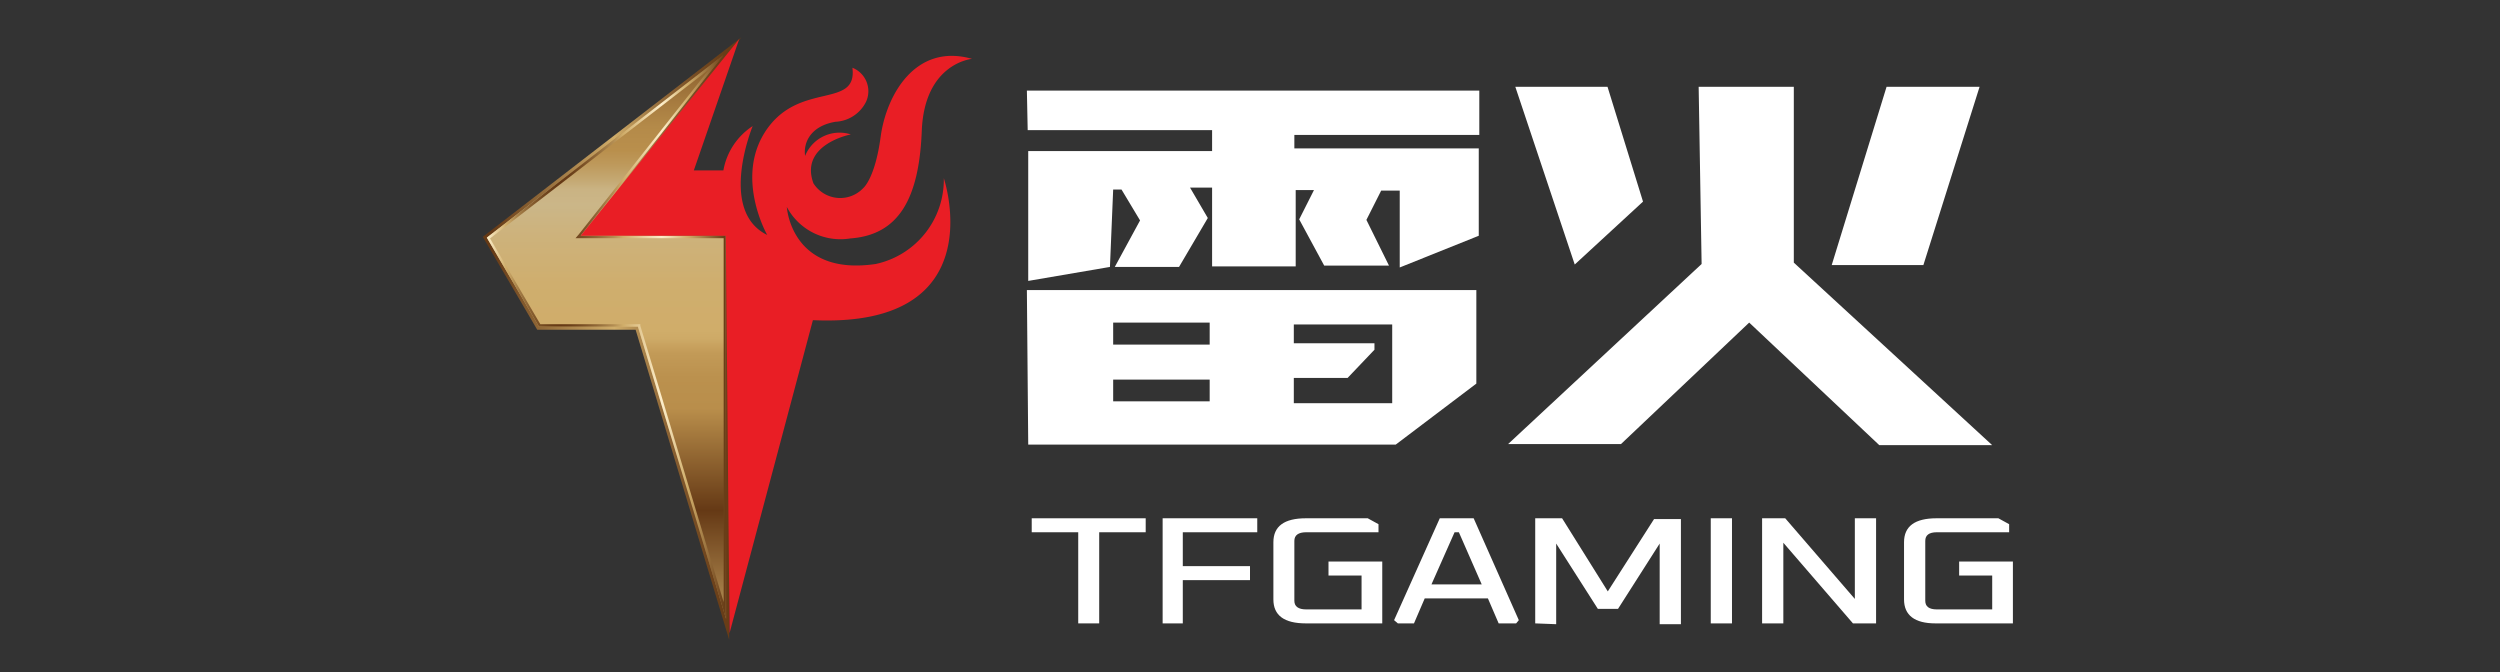 <svg id="Layer_1" data-name="Layer 1" xmlns="http://www.w3.org/2000/svg" xmlns:xlink="http://www.w3.org/1999/xlink" viewBox="0 0 93 25"><rect x="0" y="0" width="93" height="25" fill="#333333" stroke="none"/><defs><style>.cls-1{stroke-miterlimit:10;stroke-width:0.23px;fill:url(#linear-gradient);stroke:url(#linear-gradient-2);}.cls-2{fill:url(#linear-gradient-3);}.cls-3{fill:url(#linear-gradient-4);}.cls-4{fill:#fff;}.cls-5{opacity:0.5;}.cls-6{fill:none;}.cls-7{fill:#e91e25;}</style><linearGradient id="linear-gradient" x1="22.56" y1="24.23" x2="22.56" y2="-4.9" gradientUnits="userSpaceOnUse"><stop offset="0" stop-color="#fdeeca"/><stop offset="0.02" stop-color="#f2dfb3"/><stop offset="0.07" stop-color="#d7b87a"/><stop offset="0.08" stop-color="#d0ad6a"/><stop offset="0.09" stop-color="#caa766"/><stop offset="0.13" stop-color="#a68049"/><stop offset="0.18" stop-color="#8a6132"/><stop offset="0.23" stop-color="#754b22"/><stop offset="0.27" stop-color="#693e18"/><stop offset="0.31" stop-color="#653915"/><stop offset="0.35" stop-color="#6a3f19"/><stop offset="0.4" stop-color="#794f25"/><stop offset="0.46" stop-color="#916938"/><stop offset="0.53" stop-color="#b38e53"/><stop offset="0.57" stop-color="#d0ad6a"/><stop offset="0.67" stop-color="#edd7a8"/><stop offset="0.73" stop-color="#fdeeca"/><stop offset="0.76" stop-color="#f2dfb3"/><stop offset="0.82" stop-color="#d7b87a"/><stop offset="0.84" stop-color="#d0ad6a"/><stop offset="0.95" stop-color="#855c2e"/><stop offset="1" stop-color="#653915"/></linearGradient><linearGradient id="linear-gradient-2" x1="17.96" y1="12.59" x2="27.58" y2="12.59" gradientUnits="userSpaceOnUse"><stop offset="0.03" stop-color="#653915"/><stop offset="0.51" stop-color="#d0ad6a"/><stop offset="0.51" stop-color="#cfac69"/><stop offset="0.62" stop-color="#a9834b"/><stop offset="0.72" stop-color="#8c6334"/><stop offset="0.82" stop-color="#764c23"/><stop offset="0.92" stop-color="#693e18"/><stop offset="1" stop-color="#653915"/></linearGradient><linearGradient id="linear-gradient-3" x1="22.56" y1="24.23" x2="22.56" y2="-4.9" gradientUnits="userSpaceOnUse"><stop offset="0" stop-color="#d0ad6a"/><stop offset="0.1" stop-color="#956d3b"/><stop offset="0.18" stop-color="#653915"/><stop offset="0.31" stop-color="#b98e4b"/><stop offset="0.35" stop-color="#bb914e"/><stop offset="0.38" stop-color="#c29a57"/><stop offset="0.4" stop-color="#ceaa67"/><stop offset="0.41" stop-color="#d0ad6a"/><stop offset="0.47" stop-color="#cfae6e"/><stop offset="0.53" stop-color="#cdb27b"/><stop offset="0.57" stop-color="#cbb688"/><stop offset="0.59" stop-color="#cab383"/><stop offset="0.6" stop-color="#c5aa75"/><stop offset="0.62" stop-color="#be9a5d"/><stop offset="0.64" stop-color="#b98f4c"/><stop offset="0.67" stop-color="#b48a49"/><stop offset="0.7" stop-color="#a77c40"/><stop offset="0.74" stop-color="#916531"/><stop offset="0.78" stop-color="#72451d"/><stop offset="0.79" stop-color="#673915"/><stop offset="0.8" stop-color="#734824"/><stop offset="0.82" stop-color="#9d7a56"/><stop offset="0.85" stop-color="#bfa480"/><stop offset="0.87" stop-color="#dac4a0"/><stop offset="0.9" stop-color="#eddbb7"/><stop offset="0.92" stop-color="#f9e9c5"/><stop offset="0.94" stop-color="#fdeeca"/></linearGradient><linearGradient id="linear-gradient-4" x1="18.11" y1="12.53" x2="27.01" y2="12.53" xlink:href="#linear-gradient"/></defs><title>TF_Gaming_logo2</title><polygon class="cls-1" points="27.01 23.02 27.01 8.77 21.6 8.77 26.91 2.05 18.11 8.84 20.05 12.15 23.73 12.15 27.01 23.02"/><polygon class="cls-2" points="27.01 23.02 27.01 8.77 21.6 8.77 26.91 2.05 18.11 8.84 20.05 12.15 23.73 12.15 27.01 23.02"/><path class="cls-3" d="M26.39,2.57,21.53,8.72l-.12.14h5.51V22.4l-3.1-10.28,0-.06H20.1L18.23,8.87l8.16-6.3m.52-.52-8.8,6.79,1.94,3.31h3.68L27,23V8.77H21.6l5.31-6.72Z"/><polygon class="cls-4" points="38.23 4.84 45.09 4.84 45.09 5.62 38.25 5.62 38.25 10.45 41.29 9.93 41.41 7.05 41.72 7.05 42.41 8.2 41.47 9.93 43.86 9.93 44.93 8.11 44.27 6.98 45.09 6.98 45.09 9.91 48.2 9.91 48.2 7.07 48.88 7.07 48.33 8.16 49.26 9.88 51.67 9.88 50.83 8.18 51.38 7.09 52.07 7.09 52.07 9.95 55.01 8.77 55.01 5.52 48.15 5.52 48.15 5.02 55.03 5.02 55.03 3.37 38.2 3.37 38.23 4.84"/><path class="cls-4" d="M38.25,16.54H51.92l3-2.27V10.79H38.2Zm9.88-2.48h2l1-1.05v-.24h-3l0-.7h3.66V15H48.13ZM41.41,12H45v.82H41.41Zm0,2.12H45v.81H41.41Z"/><polygon class="cls-4" points="66.73 9.77 66.73 3.23 63.19 3.23 63.3 9.82 56.1 16.52 60.3 16.52 65.07 12 69.91 16.56 74.11 16.56 66.73 9.77"/><polygon class="cls-4" points="73.64 3.23 70.18 3.23 68.14 9.86 71.55 9.86 73.64 3.23"/><polygon class="cls-4" points="61.12 7.5 59.8 3.23 56.37 3.23 58.58 9.84 61.12 7.5"/><g class="cls-5"><polygon class="cls-6" points="38.29 4.84 45.15 4.84 45.15 5.62 38.31 5.62 38.31 10.45 41.36 9.93 41.47 7.05 41.79 7.05 42.47 8.2 41.54 9.93 43.92 9.93 44.99 8.11 44.33 6.98 45.15 6.98 45.15 9.91 48.26 9.91 48.26 7.07 48.94 7.07 48.4 8.16 49.33 9.88 51.74 9.88 50.9 8.18 51.44 7.09 52.13 7.09 52.13 9.95 55.08 8.77 55.08 5.52 48.22 5.52 48.22 5.02 55.1 5.02 55.1 3.37 38.27 3.37 38.29 4.84"/><path class="cls-6" d="M38.31,16.54H52l3-2.27V10.79H38.27Zm9.88-2.48h2L51.25,13v-.24h-3l0-.7h3.65V15H48.19ZM41.47,12h3.61v.82H41.47Zm0,2.12h3.61v.81H41.47Z"/><polygon class="cls-6" points="66.8 9.77 66.8 3.23 63.25 3.23 63.37 9.82 56.17 16.52 60.37 16.52 65.14 12 69.98 16.56 74.18 16.56 66.8 9.77"/><polygon class="cls-6" points="73.7 3.23 70.25 3.23 68.2 9.86 71.61 9.86 73.7 3.23"/><polygon class="cls-6" points="61.19 7.5 59.87 3.23 56.44 3.23 58.57 9.77 61.19 7.5"/></g><path class="cls-7" d="M30.24,11.91l-3.1,11.64L27,8.77H21.6l5.9-7.32L25.81,6.34h1.1A2.48,2.48,0,0,1,28,4.69s-1.3,3.15.54,4.05c0,0-1.25-2.19,0-3.95s3.36-.74,3.17-2.27a.94.94,0,0,1,.51,1.26,1.34,1.34,0,0,1-1.14.75c-.94.16-1.2.79-1.13,1.27A1.38,1.38,0,0,1,31.65,5s-1.92.37-1.39,1.82A1.18,1.18,0,0,0,32.11,7s.44-.35.65-1.91,1.3-3.5,3.4-2.9c0,0-1.77.15-1.87,2.68s-.86,3.87-2.66,4a2.26,2.26,0,0,1-2.36-1.17s.15,2.59,3.31,2.12a3.21,3.21,0,0,0,2.53-3.19S37,12.22,30.24,11.91Z"/><path class="cls-4" d="M38.38,19.8v-.52h4.24v.52H40.89v3.39h-.78V19.8Z"/><path class="cls-4" d="M43.25,23.19V19.28h3.52v.52H44v1.26h2.5v.52H44v1.61Z"/><path class="cls-4" d="M47.37,22.3V20.17c0-.59.4-.89,1.21-.89h2.3l.4.22v.3H48.59c-.29,0-.44.11-.44.32v2.23c0,.21.15.32.44.32h2.06V21.41H49.42v-.52h2v2.3H48.58C47.77,23.19,47.37,22.89,47.37,22.3Z"/><path class="cls-4" d="M51.86,23.07l1.7-3.79h1.26l1.68,3.79-.1.12h-.65l-.4-.93H53l-.4.93H52Zm1.39-1.33h1.87l-.85-1.94h-.16Z"/><path class="cls-4" d="M57.11,23.19V19.28h1L59.81,22l1.72-2.69h1v3.91h-.79v-3l-1.55,2.43h-.75l-1.55-2.43v3Z"/><path class="cls-4" d="M63.64,23.19V19.28h.79v3.91Z"/><path class="cls-4" d="M65.55,23.19V19.28h.86l2.59,3v-3h.79v3.91h-.86l-2.59-3v3Z"/><path class="cls-4" d="M70.83,22.3V20.17c0-.59.4-.89,1.21-.89h2.3l.4.22v.3H72.05c-.29,0-.43.11-.43.32v2.23c0,.21.14.32.43.32h2.06V21.41H72.88v-.52h2v2.3H72C71.23,23.19,70.83,22.89,70.83,22.3Z"/></svg>